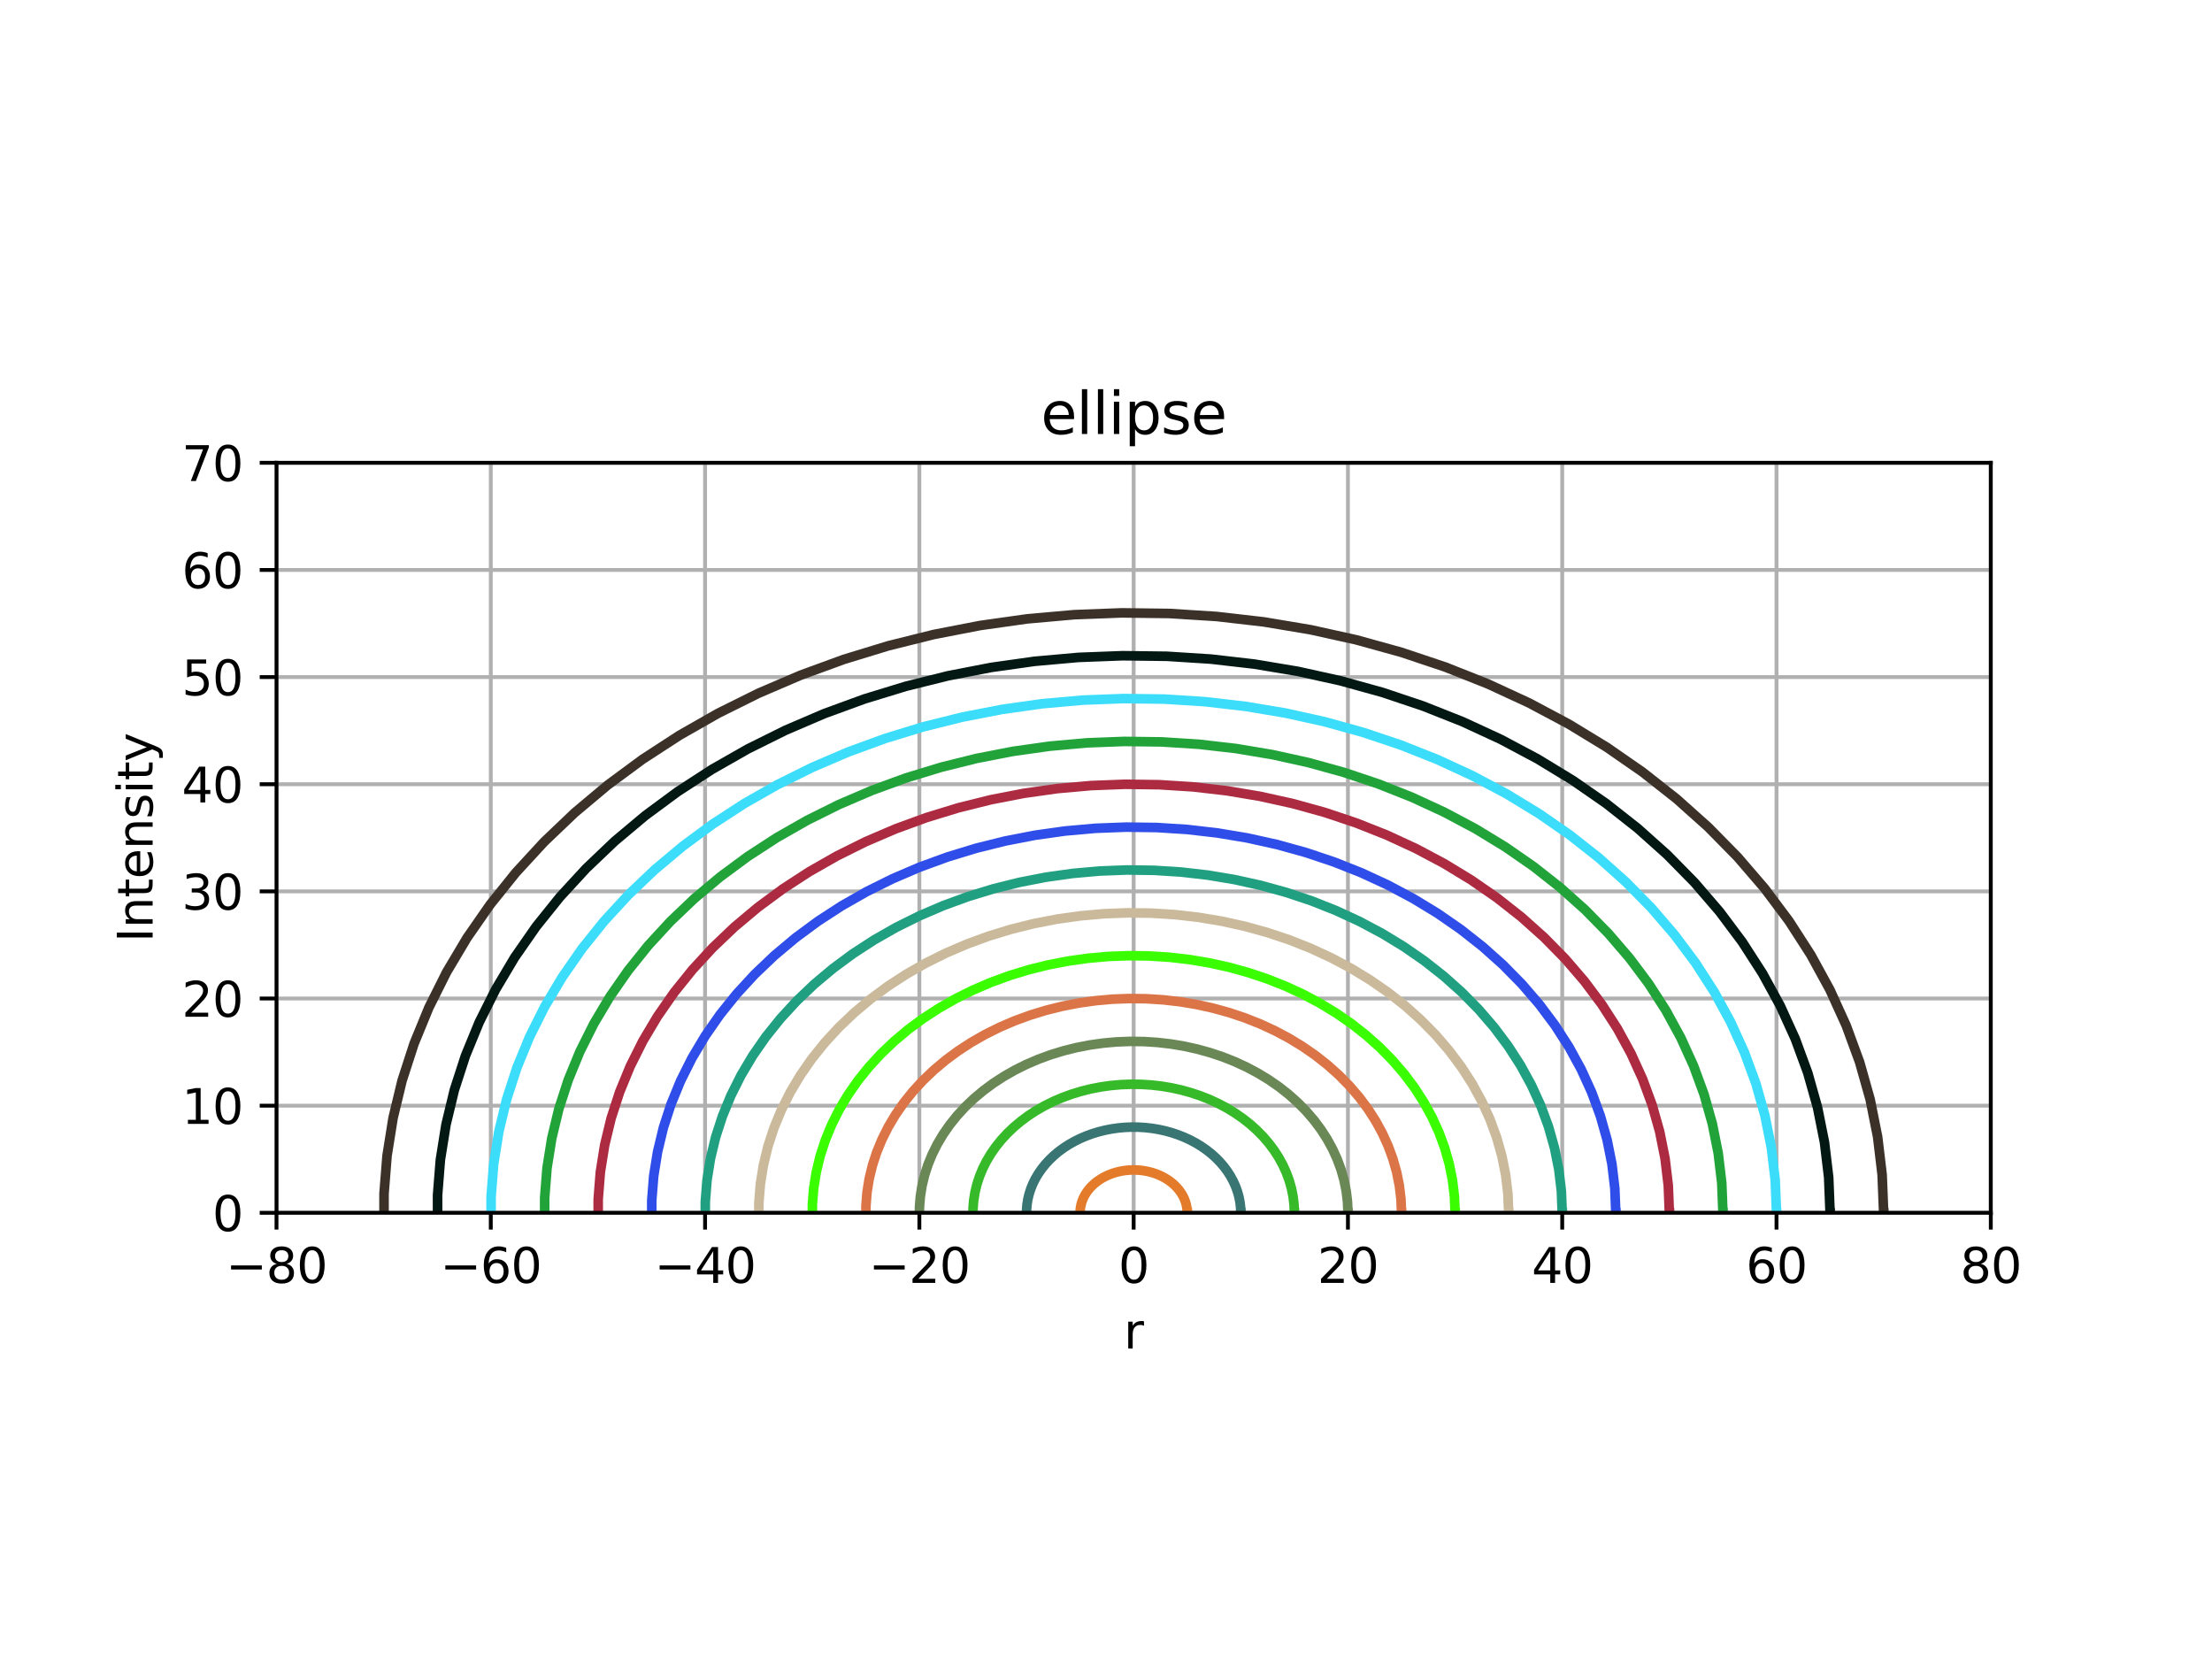 <?xml version="1.0" encoding="utf-8" standalone="no"?>
<!DOCTYPE svg PUBLIC "-//W3C//DTD SVG 1.1//EN"
  "http://www.w3.org/Graphics/SVG/1.1/DTD/svg11.dtd">
<svg xmlns:xlink="http://www.w3.org/1999/xlink" width="460.8pt" height="345.6pt" viewBox="0 0 460.8 345.6" xmlns="http://www.w3.org/2000/svg" version="1.1">
 <defs>
  <style type="text/css">*{stroke-linejoin: round; stroke-linecap: butt}</style>
 </defs>
 <g id="figure_1">
  <g id="patch_1">
   <path d="M 0 345.6 
L 460.8 345.6 
L 460.8 0 
L 0 0 
z
" style="fill: #ffffff"/>
  </g>
  <g id="axes_1">
   <g id="patch_2">
    <path d="M 57.6 252.648 
L 414.72 252.648 
L 414.72 96.408 
L 57.6 96.408 
z
" style="fill: #ffffff"/>
   </g>
   <g id="matplotlib.axis_1">
    <g id="xtick_1">
     <g id="line2d_1">
      <path d="M 57.6 252.648 
L 57.6 96.408 
" clip-path="url(#p9c0bede93d)" style="fill: none; stroke: #b0b0b0; stroke-width: 0.8; stroke-linecap: square"/>
     </g>
     <g id="line2d_2">
      <defs>
       <path id="mfc10189996" d="M 0 0 
L 0 3.5 
" style="stroke: #000000; stroke-width: 0.8"/>
      </defs>
      <g>
       <use xlink:href="#mfc10189996" x="57.6" y="252.648" style="stroke: #000000; stroke-width: 0.8"/>
      </g>
     </g>
     <g id="text_1">
      <!-- −80 -->
      <g transform="translate(47.048 267.246) scale(0.1 -0.1)">
       <defs>
        <path id="DejaVuSans-2212" d="M 678 2272 
L 4684 2272 
L 4684 1741 
L 678 1741 
L 678 2272 
z
" transform="scale(0.016)"/>
        <path id="DejaVuSans-38" d="M 2034 2216 
Q 1584 2216 1326 1975 
Q 1069 1734 1069 1313 
Q 1069 891 1326 650 
Q 1584 409 2034 409 
Q 2484 409 2743 651 
Q 3003 894 3003 1313 
Q 3003 1734 2745 1975 
Q 2488 2216 2034 2216 
z
M 1403 2484 
Q 997 2584 770 2862 
Q 544 3141 544 3541 
Q 544 4100 942 4425 
Q 1341 4750 2034 4750 
Q 2731 4750 3128 4425 
Q 3525 4100 3525 3541 
Q 3525 3141 3298 2862 
Q 3072 2584 2669 2484 
Q 3125 2378 3379 2068 
Q 3634 1759 3634 1313 
Q 3634 634 3220 271 
Q 2806 -91 2034 -91 
Q 1263 -91 848 271 
Q 434 634 434 1313 
Q 434 1759 690 2068 
Q 947 2378 1403 2484 
z
M 1172 3481 
Q 1172 3119 1398 2916 
Q 1625 2713 2034 2713 
Q 2441 2713 2670 2916 
Q 2900 3119 2900 3481 
Q 2900 3844 2670 4047 
Q 2441 4250 2034 4250 
Q 1625 4250 1398 4047 
Q 1172 3844 1172 3481 
z
" transform="scale(0.016)"/>
        <path id="DejaVuSans-30" d="M 2034 4250 
Q 1547 4250 1301 3770 
Q 1056 3291 1056 2328 
Q 1056 1369 1301 889 
Q 1547 409 2034 409 
Q 2525 409 2770 889 
Q 3016 1369 3016 2328 
Q 3016 3291 2770 3770 
Q 2525 4250 2034 4250 
z
M 2034 4750 
Q 2819 4750 3233 4129 
Q 3647 3509 3647 2328 
Q 3647 1150 3233 529 
Q 2819 -91 2034 -91 
Q 1250 -91 836 529 
Q 422 1150 422 2328 
Q 422 3509 836 4129 
Q 1250 4750 2034 4750 
z
" transform="scale(0.016)"/>
       </defs>
       <use xlink:href="#DejaVuSans-2212"/>
       <use xlink:href="#DejaVuSans-38" x="83.789"/>
       <use xlink:href="#DejaVuSans-30" x="147.412"/>
      </g>
     </g>
    </g>
    <g id="xtick_2">
     <g id="line2d_3">
      <path d="M 102.24 252.648 
L 102.24 96.408 
" clip-path="url(#p9c0bede93d)" style="fill: none; stroke: #b0b0b0; stroke-width: 0.8; stroke-linecap: square"/>
     </g>
     <g id="line2d_4">
      <g>
       <use xlink:href="#mfc10189996" x="102.24" y="252.648" style="stroke: #000000; stroke-width: 0.8"/>
      </g>
     </g>
     <g id="text_2">
      <!-- −60 -->
      <g transform="translate(91.688 267.246) scale(0.1 -0.1)">
       <defs>
        <path id="DejaVuSans-36" d="M 2113 2584 
Q 1688 2584 1439 2293 
Q 1191 2003 1191 1497 
Q 1191 994 1439 701 
Q 1688 409 2113 409 
Q 2538 409 2786 701 
Q 3034 994 3034 1497 
Q 3034 2003 2786 2293 
Q 2538 2584 2113 2584 
z
M 3366 4563 
L 3366 3988 
Q 3128 4100 2886 4159 
Q 2644 4219 2406 4219 
Q 1781 4219 1451 3797 
Q 1122 3375 1075 2522 
Q 1259 2794 1537 2939 
Q 1816 3084 2150 3084 
Q 2853 3084 3261 2657 
Q 3669 2231 3669 1497 
Q 3669 778 3244 343 
Q 2819 -91 2113 -91 
Q 1303 -91 875 529 
Q 447 1150 447 2328 
Q 447 3434 972 4092 
Q 1497 4750 2381 4750 
Q 2619 4750 2861 4703 
Q 3103 4656 3366 4563 
z
" transform="scale(0.016)"/>
       </defs>
       <use xlink:href="#DejaVuSans-2212"/>
       <use xlink:href="#DejaVuSans-36" x="83.789"/>
       <use xlink:href="#DejaVuSans-30" x="147.412"/>
      </g>
     </g>
    </g>
    <g id="xtick_3">
     <g id="line2d_5">
      <path d="M 146.88 252.648 
L 146.88 96.408 
" clip-path="url(#p9c0bede93d)" style="fill: none; stroke: #b0b0b0; stroke-width: 0.8; stroke-linecap: square"/>
     </g>
     <g id="line2d_6">
      <g>
       <use xlink:href="#mfc10189996" x="146.88" y="252.648" style="stroke: #000000; stroke-width: 0.8"/>
      </g>
     </g>
     <g id="text_3">
      <!-- −40 -->
      <g transform="translate(136.328 267.246) scale(0.1 -0.1)">
       <defs>
        <path id="DejaVuSans-34" d="M 2419 4116 
L 825 1625 
L 2419 1625 
L 2419 4116 
z
M 2253 4666 
L 3047 4666 
L 3047 1625 
L 3713 1625 
L 3713 1100 
L 3047 1100 
L 3047 0 
L 2419 0 
L 2419 1100 
L 313 1100 
L 313 1709 
L 2253 4666 
z
" transform="scale(0.016)"/>
       </defs>
       <use xlink:href="#DejaVuSans-2212"/>
       <use xlink:href="#DejaVuSans-34" x="83.789"/>
       <use xlink:href="#DejaVuSans-30" x="147.412"/>
      </g>
     </g>
    </g>
    <g id="xtick_4">
     <g id="line2d_7">
      <path d="M 191.52 252.648 
L 191.52 96.408 
" clip-path="url(#p9c0bede93d)" style="fill: none; stroke: #b0b0b0; stroke-width: 0.8; stroke-linecap: square"/>
     </g>
     <g id="line2d_8">
      <g>
       <use xlink:href="#mfc10189996" x="191.52" y="252.648" style="stroke: #000000; stroke-width: 0.8"/>
      </g>
     </g>
     <g id="text_4">
      <!-- −20 -->
      <g transform="translate(180.968 267.246) scale(0.1 -0.1)">
       <defs>
        <path id="DejaVuSans-32" d="M 1228 531 
L 3431 531 
L 3431 0 
L 469 0 
L 469 531 
Q 828 903 1448 1529 
Q 2069 2156 2228 2338 
Q 2531 2678 2651 2914 
Q 2772 3150 2772 3378 
Q 2772 3750 2511 3984 
Q 2250 4219 1831 4219 
Q 1534 4219 1204 4116 
Q 875 4013 500 3803 
L 500 4441 
Q 881 4594 1212 4672 
Q 1544 4750 1819 4750 
Q 2544 4750 2975 4387 
Q 3406 4025 3406 3419 
Q 3406 3131 3298 2873 
Q 3191 2616 2906 2266 
Q 2828 2175 2409 1742 
Q 1991 1309 1228 531 
z
" transform="scale(0.016)"/>
       </defs>
       <use xlink:href="#DejaVuSans-2212"/>
       <use xlink:href="#DejaVuSans-32" x="83.789"/>
       <use xlink:href="#DejaVuSans-30" x="147.412"/>
      </g>
     </g>
    </g>
    <g id="xtick_5">
     <g id="line2d_9">
      <path d="M 236.16 252.648 
L 236.16 96.408 
" clip-path="url(#p9c0bede93d)" style="fill: none; stroke: #b0b0b0; stroke-width: 0.8; stroke-linecap: square"/>
     </g>
     <g id="line2d_10">
      <g>
       <use xlink:href="#mfc10189996" x="236.16" y="252.648" style="stroke: #000000; stroke-width: 0.8"/>
      </g>
     </g>
     <g id="text_5">
      <!-- 0 -->
      <g transform="translate(232.979 267.246) scale(0.1 -0.1)">
       <use xlink:href="#DejaVuSans-30"/>
      </g>
     </g>
    </g>
    <g id="xtick_6">
     <g id="line2d_11">
      <path d="M 280.8 252.648 
L 280.8 96.408 
" clip-path="url(#p9c0bede93d)" style="fill: none; stroke: #b0b0b0; stroke-width: 0.8; stroke-linecap: square"/>
     </g>
     <g id="line2d_12">
      <g>
       <use xlink:href="#mfc10189996" x="280.8" y="252.648" style="stroke: #000000; stroke-width: 0.8"/>
      </g>
     </g>
     <g id="text_6">
      <!-- 20 -->
      <g transform="translate(274.438 267.246) scale(0.1 -0.1)">
       <use xlink:href="#DejaVuSans-32"/>
       <use xlink:href="#DejaVuSans-30" x="63.623"/>
      </g>
     </g>
    </g>
    <g id="xtick_7">
     <g id="line2d_13">
      <path d="M 325.44 252.648 
L 325.44 96.408 
" clip-path="url(#p9c0bede93d)" style="fill: none; stroke: #b0b0b0; stroke-width: 0.8; stroke-linecap: square"/>
     </g>
     <g id="line2d_14">
      <g>
       <use xlink:href="#mfc10189996" x="325.44" y="252.648" style="stroke: #000000; stroke-width: 0.8"/>
      </g>
     </g>
     <g id="text_7">
      <!-- 40 -->
      <g transform="translate(319.077 267.246) scale(0.1 -0.1)">
       <use xlink:href="#DejaVuSans-34"/>
       <use xlink:href="#DejaVuSans-30" x="63.623"/>
      </g>
     </g>
    </g>
    <g id="xtick_8">
     <g id="line2d_15">
      <path d="M 370.08 252.648 
L 370.08 96.408 
" clip-path="url(#p9c0bede93d)" style="fill: none; stroke: #b0b0b0; stroke-width: 0.8; stroke-linecap: square"/>
     </g>
     <g id="line2d_16">
      <g>
       <use xlink:href="#mfc10189996" x="370.08" y="252.648" style="stroke: #000000; stroke-width: 0.8"/>
      </g>
     </g>
     <g id="text_8">
      <!-- 60 -->
      <g transform="translate(363.717 267.246) scale(0.1 -0.1)">
       <use xlink:href="#DejaVuSans-36"/>
       <use xlink:href="#DejaVuSans-30" x="63.623"/>
      </g>
     </g>
    </g>
    <g id="xtick_9">
     <g id="line2d_17">
      <path d="M 414.72 252.648 
L 414.72 96.408 
" clip-path="url(#p9c0bede93d)" style="fill: none; stroke: #b0b0b0; stroke-width: 0.8; stroke-linecap: square"/>
     </g>
     <g id="line2d_18">
      <g>
       <use xlink:href="#mfc10189996" x="414.72" y="252.648" style="stroke: #000000; stroke-width: 0.8"/>
      </g>
     </g>
     <g id="text_9">
      <!-- 80 -->
      <g transform="translate(408.358 267.246) scale(0.1 -0.1)">
       <use xlink:href="#DejaVuSans-38"/>
       <use xlink:href="#DejaVuSans-30" x="63.623"/>
      </g>
     </g>
    </g>
    <g id="text_10">
     <!-- r -->
     <g transform="translate(234.105 280.925) scale(0.1 -0.1)">
      <defs>
       <path id="DejaVuSans-72" d="M 2631 2963 
Q 2534 3019 2420 3045 
Q 2306 3072 2169 3072 
Q 1681 3072 1420 2755 
Q 1159 2438 1159 1844 
L 1159 0 
L 581 0 
L 581 3500 
L 1159 3500 
L 1159 2956 
Q 1341 3275 1631 3429 
Q 1922 3584 2338 3584 
Q 2397 3584 2469 3576 
Q 2541 3569 2628 3553 
L 2631 2963 
z
" transform="scale(0.016)"/>
      </defs>
      <use xlink:href="#DejaVuSans-72"/>
     </g>
    </g>
   </g>
   <g id="matplotlib.axis_2">
    <g id="ytick_1">
     <g id="line2d_19">
      <path d="M 57.6 252.648 
L 414.72 252.648 
" clip-path="url(#p9c0bede93d)" style="fill: none; stroke: #b0b0b0; stroke-width: 0.8; stroke-linecap: square"/>
     </g>
     <g id="line2d_20">
      <defs>
       <path id="mdbda238a0e" d="M 0 0 
L -3.5 0 
" style="stroke: #000000; stroke-width: 0.8"/>
      </defs>
      <g>
       <use xlink:href="#mdbda238a0e" x="57.6" y="252.648" style="stroke: #000000; stroke-width: 0.8"/>
      </g>
     </g>
     <g id="text_11">
      <!-- 0 -->
      <g transform="translate(44.237 256.447) scale(0.1 -0.1)">
       <use xlink:href="#DejaVuSans-30"/>
      </g>
     </g>
    </g>
    <g id="ytick_2">
     <g id="line2d_21">
      <path d="M 57.6 230.328 
L 414.72 230.328 
" clip-path="url(#p9c0bede93d)" style="fill: none; stroke: #b0b0b0; stroke-width: 0.8; stroke-linecap: square"/>
     </g>
     <g id="line2d_22">
      <g>
       <use xlink:href="#mdbda238a0e" x="57.6" y="230.328" style="stroke: #000000; stroke-width: 0.8"/>
      </g>
     </g>
     <g id="text_12">
      <!-- 10 -->
      <g transform="translate(37.875 234.127) scale(0.1 -0.1)">
       <defs>
        <path id="DejaVuSans-31" d="M 794 531 
L 1825 531 
L 1825 4091 
L 703 3866 
L 703 4441 
L 1819 4666 
L 2450 4666 
L 2450 531 
L 3481 531 
L 3481 0 
L 794 0 
L 794 531 
z
" transform="scale(0.016)"/>
       </defs>
       <use xlink:href="#DejaVuSans-31"/>
       <use xlink:href="#DejaVuSans-30" x="63.623"/>
      </g>
     </g>
    </g>
    <g id="ytick_3">
     <g id="line2d_23">
      <path d="M 57.6 208.008 
L 414.72 208.008 
" clip-path="url(#p9c0bede93d)" style="fill: none; stroke: #b0b0b0; stroke-width: 0.8; stroke-linecap: square"/>
     </g>
     <g id="line2d_24">
      <g>
       <use xlink:href="#mdbda238a0e" x="57.6" y="208.008" style="stroke: #000000; stroke-width: 0.8"/>
      </g>
     </g>
     <g id="text_13">
      <!-- 20 -->
      <g transform="translate(37.875 211.807) scale(0.1 -0.1)">
       <use xlink:href="#DejaVuSans-32"/>
       <use xlink:href="#DejaVuSans-30" x="63.623"/>
      </g>
     </g>
    </g>
    <g id="ytick_4">
     <g id="line2d_25">
      <path d="M 57.6 185.688 
L 414.72 185.688 
" clip-path="url(#p9c0bede93d)" style="fill: none; stroke: #b0b0b0; stroke-width: 0.8; stroke-linecap: square"/>
     </g>
     <g id="line2d_26">
      <g>
       <use xlink:href="#mdbda238a0e" x="57.6" y="185.688" style="stroke: #000000; stroke-width: 0.8"/>
      </g>
     </g>
     <g id="text_14">
      <!-- 30 -->
      <g transform="translate(37.875 189.487) scale(0.1 -0.1)">
       <defs>
        <path id="DejaVuSans-33" d="M 2597 2516 
Q 3050 2419 3304 2112 
Q 3559 1806 3559 1356 
Q 3559 666 3084 287 
Q 2609 -91 1734 -91 
Q 1441 -91 1130 -33 
Q 819 25 488 141 
L 488 750 
Q 750 597 1062 519 
Q 1375 441 1716 441 
Q 2309 441 2620 675 
Q 2931 909 2931 1356 
Q 2931 1769 2642 2001 
Q 2353 2234 1838 2234 
L 1294 2234 
L 1294 2753 
L 1863 2753 
Q 2328 2753 2575 2939 
Q 2822 3125 2822 3475 
Q 2822 3834 2567 4026 
Q 2313 4219 1838 4219 
Q 1578 4219 1281 4162 
Q 984 4106 628 3988 
L 628 4550 
Q 988 4650 1302 4700 
Q 1616 4750 1894 4750 
Q 2613 4750 3031 4423 
Q 3450 4097 3450 3541 
Q 3450 3153 3228 2886 
Q 3006 2619 2597 2516 
z
" transform="scale(0.016)"/>
       </defs>
       <use xlink:href="#DejaVuSans-33"/>
       <use xlink:href="#DejaVuSans-30" x="63.623"/>
      </g>
     </g>
    </g>
    <g id="ytick_5">
     <g id="line2d_27">
      <path d="M 57.6 163.368 
L 414.72 163.368 
" clip-path="url(#p9c0bede93d)" style="fill: none; stroke: #b0b0b0; stroke-width: 0.8; stroke-linecap: square"/>
     </g>
     <g id="line2d_28">
      <g>
       <use xlink:href="#mdbda238a0e" x="57.6" y="163.368" style="stroke: #000000; stroke-width: 0.8"/>
      </g>
     </g>
     <g id="text_15">
      <!-- 40 -->
      <g transform="translate(37.875 167.167) scale(0.1 -0.1)">
       <use xlink:href="#DejaVuSans-34"/>
       <use xlink:href="#DejaVuSans-30" x="63.623"/>
      </g>
     </g>
    </g>
    <g id="ytick_6">
     <g id="line2d_29">
      <path d="M 57.6 141.048 
L 414.72 141.048 
" clip-path="url(#p9c0bede93d)" style="fill: none; stroke: #b0b0b0; stroke-width: 0.8; stroke-linecap: square"/>
     </g>
     <g id="line2d_30">
      <g>
       <use xlink:href="#mdbda238a0e" x="57.6" y="141.048" style="stroke: #000000; stroke-width: 0.8"/>
      </g>
     </g>
     <g id="text_16">
      <!-- 50 -->
      <g transform="translate(37.875 144.847) scale(0.1 -0.1)">
       <defs>
        <path id="DejaVuSans-35" d="M 691 4666 
L 3169 4666 
L 3169 4134 
L 1269 4134 
L 1269 2991 
Q 1406 3038 1543 3061 
Q 1681 3084 1819 3084 
Q 2600 3084 3056 2656 
Q 3513 2228 3513 1497 
Q 3513 744 3044 326 
Q 2575 -91 1722 -91 
Q 1428 -91 1123 -41 
Q 819 9 494 109 
L 494 744 
Q 775 591 1075 516 
Q 1375 441 1709 441 
Q 2250 441 2565 725 
Q 2881 1009 2881 1497 
Q 2881 1984 2565 2268 
Q 2250 2553 1709 2553 
Q 1456 2553 1204 2497 
Q 953 2441 691 2322 
L 691 4666 
z
" transform="scale(0.016)"/>
       </defs>
       <use xlink:href="#DejaVuSans-35"/>
       <use xlink:href="#DejaVuSans-30" x="63.623"/>
      </g>
     </g>
    </g>
    <g id="ytick_7">
     <g id="line2d_31">
      <path d="M 57.6 118.728 
L 414.72 118.728 
" clip-path="url(#p9c0bede93d)" style="fill: none; stroke: #b0b0b0; stroke-width: 0.8; stroke-linecap: square"/>
     </g>
     <g id="line2d_32">
      <g>
       <use xlink:href="#mdbda238a0e" x="57.6" y="118.728" style="stroke: #000000; stroke-width: 0.8"/>
      </g>
     </g>
     <g id="text_17">
      <!-- 60 -->
      <g transform="translate(37.875 122.527) scale(0.1 -0.1)">
       <use xlink:href="#DejaVuSans-36"/>
       <use xlink:href="#DejaVuSans-30" x="63.623"/>
      </g>
     </g>
    </g>
    <g id="ytick_8">
     <g id="line2d_33">
      <path d="M 57.6 96.408 
L 414.72 96.408 
" clip-path="url(#p9c0bede93d)" style="fill: none; stroke: #b0b0b0; stroke-width: 0.8; stroke-linecap: square"/>
     </g>
     <g id="line2d_34">
      <g>
       <use xlink:href="#mdbda238a0e" x="57.6" y="96.408" style="stroke: #000000; stroke-width: 0.8"/>
      </g>
     </g>
     <g id="text_18">
      <!-- 70 -->
      <g transform="translate(37.875 100.207) scale(0.1 -0.1)">
       <defs>
        <path id="DejaVuSans-37" d="M 525 4666 
L 3525 4666 
L 3525 4397 
L 1831 0 
L 1172 0 
L 2766 4134 
L 525 4134 
L 525 4666 
z
" transform="scale(0.016)"/>
       </defs>
       <use xlink:href="#DejaVuSans-37"/>
       <use xlink:href="#DejaVuSans-30" x="63.623"/>
      </g>
     </g>
    </g>
    <g id="text_19">
     <!-- Intensity -->
     <g transform="translate(31.795 196.291) rotate(-90) scale(0.1 -0.1)">
      <defs>
       <path id="DejaVuSans-49" d="M 628 4666 
L 1259 4666 
L 1259 0 
L 628 0 
L 628 4666 
z
" transform="scale(0.016)"/>
       <path id="DejaVuSans-6e" d="M 3513 2113 
L 3513 0 
L 2938 0 
L 2938 2094 
Q 2938 2591 2744 2837 
Q 2550 3084 2163 3084 
Q 1697 3084 1428 2787 
Q 1159 2491 1159 1978 
L 1159 0 
L 581 0 
L 581 3500 
L 1159 3500 
L 1159 2956 
Q 1366 3272 1645 3428 
Q 1925 3584 2291 3584 
Q 2894 3584 3203 3211 
Q 3513 2838 3513 2113 
z
" transform="scale(0.016)"/>
       <path id="DejaVuSans-74" d="M 1172 4494 
L 1172 3500 
L 2356 3500 
L 2356 3053 
L 1172 3053 
L 1172 1153 
Q 1172 725 1289 603 
Q 1406 481 1766 481 
L 2356 481 
L 2356 0 
L 1766 0 
Q 1100 0 847 248 
Q 594 497 594 1153 
L 594 3053 
L 172 3053 
L 172 3500 
L 594 3500 
L 594 4494 
L 1172 4494 
z
" transform="scale(0.016)"/>
       <path id="DejaVuSans-65" d="M 3597 1894 
L 3597 1613 
L 953 1613 
Q 991 1019 1311 708 
Q 1631 397 2203 397 
Q 2534 397 2845 478 
Q 3156 559 3463 722 
L 3463 178 
Q 3153 47 2828 -22 
Q 2503 -91 2169 -91 
Q 1331 -91 842 396 
Q 353 884 353 1716 
Q 353 2575 817 3079 
Q 1281 3584 2069 3584 
Q 2775 3584 3186 3129 
Q 3597 2675 3597 1894 
z
M 3022 2063 
Q 3016 2534 2758 2815 
Q 2500 3097 2075 3097 
Q 1594 3097 1305 2825 
Q 1016 2553 972 2059 
L 3022 2063 
z
" transform="scale(0.016)"/>
       <path id="DejaVuSans-73" d="M 2834 3397 
L 2834 2853 
Q 2591 2978 2328 3040 
Q 2066 3103 1784 3103 
Q 1356 3103 1142 2972 
Q 928 2841 928 2578 
Q 928 2378 1081 2264 
Q 1234 2150 1697 2047 
L 1894 2003 
Q 2506 1872 2764 1633 
Q 3022 1394 3022 966 
Q 3022 478 2636 193 
Q 2250 -91 1575 -91 
Q 1294 -91 989 -36 
Q 684 19 347 128 
L 347 722 
Q 666 556 975 473 
Q 1284 391 1588 391 
Q 1994 391 2212 530 
Q 2431 669 2431 922 
Q 2431 1156 2273 1281 
Q 2116 1406 1581 1522 
L 1381 1569 
Q 847 1681 609 1914 
Q 372 2147 372 2553 
Q 372 3047 722 3315 
Q 1072 3584 1716 3584 
Q 2034 3584 2315 3537 
Q 2597 3491 2834 3397 
z
" transform="scale(0.016)"/>
       <path id="DejaVuSans-69" d="M 603 3500 
L 1178 3500 
L 1178 0 
L 603 0 
L 603 3500 
z
M 603 4863 
L 1178 4863 
L 1178 4134 
L 603 4134 
L 603 4863 
z
" transform="scale(0.016)"/>
       <path id="DejaVuSans-79" d="M 2059 -325 
Q 1816 -950 1584 -1140 
Q 1353 -1331 966 -1331 
L 506 -1331 
L 506 -850 
L 844 -850 
Q 1081 -850 1212 -737 
Q 1344 -625 1503 -206 
L 1606 56 
L 191 3500 
L 800 3500 
L 1894 763 
L 2988 3500 
L 3597 3500 
L 2059 -325 
z
" transform="scale(0.016)"/>
      </defs>
      <use xlink:href="#DejaVuSans-49"/>
      <use xlink:href="#DejaVuSans-6e" x="29.492"/>
      <use xlink:href="#DejaVuSans-74" x="92.871"/>
      <use xlink:href="#DejaVuSans-65" x="132.08"/>
      <use xlink:href="#DejaVuSans-6e" x="193.604"/>
      <use xlink:href="#DejaVuSans-73" x="256.982"/>
      <use xlink:href="#DejaVuSans-69" x="309.082"/>
      <use xlink:href="#DejaVuSans-74" x="336.865"/>
      <use xlink:href="#DejaVuSans-79" x="376.074"/>
     </g>
    </g>
   </g>
   <g id="line2d_35">
    <path d="M 236.16 252.648 
L 236.16 252.648 
L 236.16 252.648 
L 236.16 252.648 
L 236.16 252.648 
L 236.16 252.648 
L 236.16 252.648 
L 236.16 252.648 
L 236.16 252.648 
L 236.16 252.648 
L 236.16 252.648 
L 236.16 252.648 
L 236.16 252.648 
L 236.16 252.648 
L 236.16 252.648 
L 236.16 252.648 
L 236.16 252.648 
L 236.16 252.648 
L 236.16 252.648 
L 236.16 252.648 
L 236.16 252.648 
L 236.16 252.648 
L 236.16 252.648 
L 236.16 252.648 
L 236.16 252.648 
L 236.16 252.648 
L 236.16 252.648 
L 236.16 252.648 
L 236.16 252.648 
L 236.16 252.648 
L 236.16 252.648 
L 236.16 252.648 
L 236.16 252.648 
L 236.16 252.648 
L 236.16 252.648 
L 236.16 252.648 
L 236.16 252.648 
L 236.16 252.648 
L 236.16 252.648 
L 236.16 252.648 
L 236.16 252.648 
L 236.16 252.648 
L 236.16 252.648 
L 236.16 252.648 
L 236.16 252.648 
L 236.16 252.648 
L 236.16 252.648 
L 236.16 252.648 
L 236.16 252.648 
L 236.16 252.648 
L 236.16 252.648 
L 236.16 252.648 
L 236.16 252.648 
L 236.16 252.648 
L 236.16 252.648 
L 236.16 252.648 
L 236.16 252.648 
L 236.16 252.648 
L 236.16 252.648 
L 236.16 252.648 
L 236.16 252.648 
L 236.16 252.648 
L 236.16 252.648 
L 236.16 252.648 
L 236.16 252.648 
L 236.16 252.648 
L 236.16 252.648 
L 236.16 252.648 
L 236.16 252.648 
L 236.16 252.648 
L 236.16 252.648 
L 236.16 252.648 
L 236.16 252.648 
L 236.16 252.648 
L 236.16 252.648 
L 236.16 252.648 
L 236.16 252.648 
L 236.16 252.648 
L 236.16 252.648 
L 236.16 252.648 
L 236.16 252.648 
L 236.16 252.648 
L 236.16 252.648 
L 236.16 252.648 
L 236.16 252.648 
L 236.16 252.648 
L 236.16 252.648 
L 236.16 252.648 
L 236.16 252.648 
L 236.16 252.648 
L 236.16 252.648 
L 236.16 252.648 
L 236.16 252.648 
L 236.16 252.648 
L 236.16 252.648 
L 236.16 252.648 
L 236.16 252.648 
L 236.16 252.648 
L 236.16 252.648 
L 236.16 252.648 
" clip-path="url(#p9c0bede93d)" style="fill: none; stroke: #c4323e; stroke-width: 2; stroke-linecap: square"/>
   </g>
   <g id="line2d_36">
    <path d="M 247.32 252.648 
L 247.298 252.082 
L 247.23 251.518 
L 247.118 250.958 
L 246.962 250.406 
L 246.763 249.862 
L 246.521 249.33 
L 246.237 248.811 
L 245.912 248.307 
L 245.548 247.821 
L 245.147 247.355 
L 244.709 246.909 
L 244.237 246.487 
L 243.732 246.09 
L 243.197 245.719 
L 242.633 245.375 
L 242.044 245.062 
L 241.431 244.778 
L 240.796 244.527 
L 240.143 244.308 
L 239.474 244.123 
L 238.791 243.972 
L 238.098 243.856 
L 237.397 243.775 
L 236.691 243.73 
L 235.983 243.721 
L 235.276 243.748 
L 234.572 243.811 
L 233.874 243.909 
L 233.186 244.043 
L 232.51 244.211 
L 231.848 244.413 
L 231.204 244.649 
L 230.58 244.916 
L 229.978 245.215 
L 229.401 245.543 
L 228.852 245.901 
L 228.332 246.285 
L 227.843 246.695 
L 227.388 247.129 
L 226.968 247.585 
L 226.585 248.062 
L 226.241 248.557 
L 225.936 249.068 
L 225.673 249.594 
L 225.452 250.133 
L 225.274 250.681 
L 225.14 251.237 
L 225.051 251.799 
L 225.006 252.365 
L 225.006 252.931 
L 225.051 253.497 
L 225.14 254.059 
L 225.274 254.615 
L 225.452 255.163 
L 225.673 255.702 
L 225.936 256.228 
L 226.241 256.739 
L 226.585 257.234 
L 226.968 257.711 
L 227.388 258.167 
L 227.843 258.601 
L 228.332 259.011 
L 228.852 259.395 
L 229.401 259.753 
L 229.978 260.081 
L 230.58 260.38 
L 231.204 260.647 
L 231.848 260.883 
L 232.51 261.085 
L 233.186 261.253 
L 233.874 261.387 
L 234.572 261.485 
L 235.276 261.548 
L 235.983 261.575 
L 236.691 261.566 
L 237.397 261.521 
L 238.098 261.44 
L 238.791 261.324 
L 239.474 261.173 
L 240.143 260.988 
L 240.796 260.769 
L 241.431 260.518 
L 242.044 260.234 
L 242.633 259.921 
L 243.197 259.577 
L 243.732 259.206 
L 244.237 258.809 
L 244.709 258.387 
L 245.147 257.941 
L 245.548 257.475 
L 245.912 256.989 
L 246.237 256.485 
L 246.521 255.966 
L 246.763 255.434 
L 246.962 254.89 
L 247.118 254.338 
L 247.23 253.778 
L 247.298 253.214 
L 247.32 252.648 
" clip-path="url(#p9c0bede93d)" style="fill: none; stroke: #e47b2b; stroke-width: 2; stroke-linecap: square"/>
   </g>
   <g id="line2d_37">
    <path d="M 258.48 252.648 
L 258.435 251.516 
L 258.3 250.388 
L 258.077 249.269 
L 257.765 248.164 
L 257.366 247.076 
L 256.881 246.012 
L 256.313 244.974 
L 255.664 243.966 
L 254.937 242.994 
L 254.134 242.061 
L 253.258 241.17 
L 252.314 240.326 
L 251.304 239.531 
L 250.234 238.789 
L 249.107 238.103 
L 247.928 237.475 
L 246.701 236.909 
L 245.432 236.406 
L 244.126 235.968 
L 242.787 235.597 
L 241.422 235.295 
L 240.036 235.063 
L 238.634 234.902 
L 237.222 234.812 
L 235.806 234.794 
L 234.391 234.848 
L 232.984 234.974 
L 231.589 235.171 
L 230.212 235.438 
L 228.86 235.774 
L 227.537 236.178 
L 226.248 236.649 
L 225 237.184 
L 223.797 237.782 
L 222.643 238.439 
L 221.544 239.153 
L 220.503 239.922 
L 219.526 240.742 
L 218.615 241.61 
L 217.776 242.523 
L 217.01 243.476 
L 216.321 244.466 
L 215.712 245.489 
L 215.186 246.541 
L 214.744 247.617 
L 214.388 248.714 
L 214.12 249.827 
L 213.941 250.951 
L 213.851 252.081 
L 213.851 253.215 
L 213.941 254.345 
L 214.12 255.469 
L 214.388 256.582 
L 214.744 257.679 
L 215.186 258.755 
L 215.712 259.807 
L 216.321 260.83 
L 217.01 261.82 
L 217.776 262.773 
L 218.615 263.686 
L 219.526 264.554 
L 220.503 265.374 
L 221.544 266.143 
L 222.643 266.857 
L 223.797 267.514 
L 225 268.112 
L 226.248 268.647 
L 227.537 269.118 
L 228.86 269.522 
L 230.212 269.858 
L 231.589 270.125 
L 232.984 270.322 
L 234.391 270.448 
L 235.806 270.502 
L 237.222 270.484 
L 238.634 270.394 
L 240.036 270.233 
L 241.422 270.001 
L 242.787 269.699 
L 244.126 269.328 
L 245.432 268.89 
L 246.701 268.387 
L 247.928 267.821 
L 249.107 267.193 
L 250.234 266.507 
L 251.304 265.765 
L 252.314 264.97 
L 253.258 264.126 
L 254.134 263.235 
L 254.937 262.302 
L 255.664 261.33 
L 256.313 260.322 
L 256.881 259.284 
L 257.366 258.22 
L 257.765 257.132 
L 258.077 256.027 
L 258.3 254.908 
L 258.435 253.78 
L 258.48 252.648 
" clip-path="url(#p9c0bede93d)" style="fill: none; stroke: #387573; stroke-width: 2; stroke-linecap: square"/>
   </g>
   <g id="line2d_38">
    <path d="M 269.64 252.648 
L 269.573 250.949 
L 269.371 249.257 
L 269.035 247.579 
L 268.567 245.921 
L 267.968 244.29 
L 267.242 242.693 
L 266.39 241.136 
L 265.416 239.626 
L 264.325 238.167 
L 263.12 236.768 
L 261.807 235.432 
L 260.391 234.165 
L 258.876 232.973 
L 257.271 231.86 
L 255.58 230.83 
L 253.812 229.889 
L 251.972 229.039 
L 250.068 228.284 
L 248.109 227.628 
L 246.101 227.072 
L 244.053 226.619 
L 241.974 226.271 
L 239.871 226.029 
L 237.753 225.894 
L 235.629 225.867 
L 233.507 225.948 
L 231.395 226.137 
L 229.303 226.432 
L 227.238 226.832 
L 225.21 227.337 
L 223.225 227.944 
L 221.293 228.65 
L 219.42 229.452 
L 217.615 230.348 
L 215.884 231.334 
L 214.235 232.406 
L 212.675 233.559 
L 211.209 234.789 
L 209.843 236.091 
L 208.583 237.46 
L 207.435 238.89 
L 206.402 240.375 
L 205.489 241.909 
L 204.699 243.487 
L 204.036 245.102 
L 203.503 246.747 
L 203.101 248.416 
L 202.832 250.102 
L 202.697 251.798 
L 202.697 253.498 
L 202.832 255.194 
L 203.101 256.88 
L 203.503 258.549 
L 204.036 260.194 
L 204.699 261.809 
L 205.489 263.387 
L 206.402 264.921 
L 207.435 266.406 
L 208.583 267.836 
L 209.843 269.205 
L 211.209 270.507 
L 212.675 271.737 
L 214.235 272.89 
L 215.884 273.962 
L 217.615 274.948 
L 219.42 275.844 
L 221.293 276.646 
L 223.225 277.352 
L 225.21 277.959 
L 227.238 278.464 
L 229.303 278.864 
L 231.395 279.159 
L 233.507 279.348 
L 235.629 279.429 
L 237.753 279.402 
L 239.871 279.267 
L 241.974 279.025 
L 244.053 278.677 
L 246.101 278.224 
L 248.109 277.668 
L 250.068 277.012 
L 251.972 276.257 
L 253.812 275.407 
L 255.58 274.466 
L 257.271 273.436 
L 258.876 272.323 
L 260.391 271.131 
L 261.807 269.864 
L 263.12 268.528 
L 264.325 267.129 
L 265.416 265.67 
L 266.39 264.16 
L 267.242 262.603 
L 267.968 261.006 
L 268.567 259.375 
L 269.035 257.717 
L 269.371 256.039 
L 269.573 254.347 
L 269.64 252.648 
" clip-path="url(#p9c0bede93d)" style="fill: none; stroke: #37ba2a; stroke-width: 2; stroke-linecap: square"/>
   </g>
   <g id="line2d_39">
    <path d="M 280.8 252.648 
L 280.71 250.383 
L 280.441 248.127 
L 279.993 245.889 
L 279.369 243.679 
L 278.571 241.505 
L 277.602 239.375 
L 276.467 237.299 
L 275.169 235.285 
L 273.714 233.341 
L 272.107 231.474 
L 270.356 229.693 
L 268.467 228.004 
L 266.449 226.414 
L 264.308 224.93 
L 262.054 223.558 
L 259.695 222.303 
L 257.242 221.17 
L 254.704 220.163 
L 252.091 219.288 
L 249.415 218.547 
L 246.684 217.943 
L 243.912 217.479 
L 241.108 217.156 
L 238.284 216.976 
L 235.452 216.94 
L 232.622 217.048 
L 229.807 217.299 
L 227.017 217.693 
L 224.265 218.227 
L 221.56 218.9 
L 218.914 219.709 
L 216.337 220.65 
L 213.84 221.721 
L 211.433 222.915 
L 209.126 224.23 
L 206.927 225.659 
L 204.846 227.196 
L 202.891 228.836 
L 201.071 230.572 
L 199.391 232.397 
L 197.86 234.304 
L 196.482 236.284 
L 195.265 238.33 
L 194.212 240.434 
L 193.328 242.587 
L 192.617 244.78 
L 192.081 247.005 
L 191.722 249.253 
L 191.542 251.515 
L 191.542 253.781 
L 191.722 256.043 
L 192.081 258.291 
L 192.617 260.516 
L 193.328 262.709 
L 194.212 264.862 
L 195.265 266.966 
L 196.482 269.012 
L 197.86 270.992 
L 199.391 272.899 
L 201.071 274.724 
L 202.891 276.46 
L 204.846 278.1 
L 206.927 279.637 
L 209.126 281.066 
L 211.433 282.381 
L 213.84 283.575 
L 216.337 284.646 
L 218.914 285.587 
L 221.56 286.396 
L 224.265 287.069 
L 227.017 287.603 
L 229.807 287.997 
L 232.622 288.248 
L 235.452 288.356 
L 238.284 288.32 
L 241.108 288.14 
L 243.912 287.817 
L 246.684 287.353 
L 249.415 286.749 
L 252.091 286.008 
L 254.704 285.133 
L 257.242 284.126 
L 259.695 282.993 
L 262.054 281.738 
L 264.308 280.366 
L 266.449 278.882 
L 268.467 277.292 
L 270.356 275.603 
L 272.107 273.822 
L 273.714 271.955 
L 275.169 270.011 
L 276.467 267.997 
L 277.602 265.921 
L 278.571 263.791 
L 279.369 261.617 
L 279.993 259.407 
L 280.441 257.169 
L 280.71 254.913 
L 280.8 252.648 
" clip-path="url(#p9c0bede93d)" style="fill: none; stroke: #6a8756; stroke-width: 2; stroke-linecap: square"/>
   </g>
   <g id="line2d_40">
    <path d="M 291.96 252.648 
L 291.848 249.817 
L 291.511 246.997 
L 290.952 244.2 
L 290.172 241.437 
L 289.174 238.719 
L 287.963 236.057 
L 286.543 233.462 
L 284.921 230.944 
L 283.102 228.514 
L 281.094 226.181 
L 278.905 223.954 
L 276.544 221.843 
L 274.021 219.856 
L 271.345 218.001 
L 268.527 216.285 
L 265.579 214.716 
L 262.513 213.3 
L 259.34 212.042 
L 256.074 210.948 
L 252.728 210.021 
L 249.315 209.266 
L 245.85 208.686 
L 242.345 208.283 
L 238.815 208.059 
L 235.275 208.014 
L 231.738 208.148 
L 228.219 208.462 
L 224.732 208.954 
L 221.291 209.622 
L 217.91 210.463 
L 214.602 211.474 
L 211.381 212.651 
L 208.26 213.989 
L 205.251 215.482 
L 202.367 217.125 
L 199.619 218.911 
L 197.018 220.833 
L 194.574 222.883 
L 192.298 225.053 
L 190.199 227.334 
L 188.285 229.717 
L 186.563 232.193 
L 185.041 234.75 
L 183.725 237.38 
L 182.62 240.071 
L 181.731 242.813 
L 181.061 245.595 
L 180.613 248.405 
L 180.388 251.232 
L 180.388 254.064 
L 180.613 256.891 
L 181.061 259.701 
L 181.731 262.483 
L 182.62 265.225 
L 183.725 267.916 
L 185.041 270.546 
L 186.563 273.103 
L 188.285 275.579 
L 190.199 277.962 
L 192.298 280.243 
L 194.574 282.413 
L 197.018 284.463 
L 199.619 286.385 
L 202.367 288.171 
L 205.251 289.814 
L 208.26 291.307 
L 211.381 292.645 
L 214.602 293.822 
L 217.91 294.833 
L 221.291 295.674 
L 224.732 296.342 
L 228.219 296.834 
L 231.738 297.148 
L 235.275 297.282 
L 238.815 297.237 
L 242.345 297.013 
L 245.85 296.61 
L 249.315 296.03 
L 252.728 295.275 
L 256.074 294.348 
L 259.34 293.254 
L 262.513 291.996 
L 265.579 290.58 
L 268.527 289.011 
L 271.345 287.295 
L 274.021 285.44 
L 276.544 283.453 
L 278.905 281.342 
L 281.094 279.115 
L 283.102 276.782 
L 284.921 274.352 
L 286.543 271.834 
L 287.963 269.239 
L 289.174 266.577 
L 290.172 263.859 
L 290.952 261.096 
L 291.511 258.299 
L 291.848 255.479 
L 291.96 252.648 
" clip-path="url(#p9c0bede93d)" style="fill: none; stroke: #db7548; stroke-width: 2; stroke-linecap: square"/>
   </g>
   <g id="line2d_41">
    <path d="M 303.12 252.648 
L 302.985 249.251 
L 302.581 245.867 
L 301.91 242.51 
L 300.974 239.195 
L 299.777 235.933 
L 298.324 232.739 
L 296.62 229.625 
L 294.673 226.603 
L 292.49 223.687 
L 290.081 220.887 
L 287.454 218.215 
L 284.621 215.682 
L 281.593 213.297 
L 278.382 211.071 
L 275.001 209.013 
L 271.463 207.13 
L 267.783 205.43 
L 263.976 203.921 
L 260.057 202.608 
L 256.042 201.496 
L 251.946 200.59 
L 247.787 199.894 
L 243.582 199.41 
L 239.346 199.141 
L 235.098 199.087 
L 230.853 199.248 
L 226.631 199.625 
L 222.446 200.216 
L 218.317 201.017 
L 214.26 202.026 
L 210.29 203.239 
L 206.425 204.651 
L 202.68 206.257 
L 199.07 208.049 
L 195.608 210.021 
L 192.311 212.164 
L 189.189 214.47 
L 186.257 216.931 
L 183.526 219.534 
L 181.007 222.272 
L 178.709 225.131 
L 176.644 228.102 
L 174.817 231.171 
L 173.238 234.327 
L 171.912 237.556 
L 170.845 240.846 
L 170.041 244.184 
L 169.503 247.556 
L 169.234 250.948 
L 169.234 254.348 
L 169.503 257.74 
L 170.041 261.112 
L 170.845 264.45 
L 171.912 267.74 
L 173.238 270.969 
L 174.817 274.125 
L 176.644 277.194 
L 178.709 280.165 
L 181.007 283.024 
L 183.526 285.762 
L 186.257 288.365 
L 189.189 290.826 
L 192.311 293.132 
L 195.608 295.275 
L 199.07 297.247 
L 202.68 299.039 
L 206.425 300.645 
L 210.29 302.057 
L 214.26 303.27 
L 218.317 304.279 
L 222.446 305.08 
L 226.631 305.671 
L 230.853 306.048 
L 235.098 306.209 
L 239.346 306.155 
L 243.582 305.886 
L 247.787 305.402 
L 251.946 304.706 
L 256.042 303.8 
L 260.057 302.688 
L 263.976 301.375 
L 267.783 299.866 
L 271.463 298.166 
L 275.001 296.283 
L 278.382 294.225 
L 281.593 291.999 
L 284.621 289.614 
L 287.454 287.081 
L 290.081 284.409 
L 292.49 281.609 
L 294.673 278.693 
L 296.62 275.671 
L 298.324 272.557 
L 299.777 269.363 
L 300.974 266.101 
L 301.91 262.786 
L 302.581 259.429 
L 302.985 256.045 
L 303.12 252.648 
" clip-path="url(#p9c0bede93d)" style="fill: none; stroke: #3bfd02; stroke-width: 2; stroke-linecap: square"/>
   </g>
   <g id="line2d_42">
    <path d="M 314.28 252.648 
L 314.123 248.684 
L 313.652 244.736 
L 312.868 240.821 
L 311.776 236.952 
L 310.38 233.147 
L 308.684 229.421 
L 306.697 225.788 
L 304.425 222.263 
L 301.879 218.86 
L 299.068 215.594 
L 296.003 212.476 
L 292.698 209.521 
L 289.165 206.739 
L 285.419 204.142 
L 281.474 201.74 
L 277.347 199.544 
L 273.054 197.561 
L 268.612 195.8 
L 264.04 194.267 
L 259.355 192.97 
L 254.577 191.914 
L 249.725 191.101 
L 244.819 190.537 
L 239.877 190.223 
L 234.921 190.16 
L 229.969 190.349 
L 225.042 190.788 
L 220.161 191.477 
L 215.343 192.412 
L 210.609 193.589 
L 205.979 195.005 
L 201.47 196.652 
L 197.1 198.525 
L 192.888 200.616 
L 188.85 202.916 
L 185.002 205.417 
L 181.361 208.107 
L 177.94 210.978 
L 174.754 214.016 
L 171.814 217.209 
L 169.134 220.545 
L 166.724 224.011 
L 164.594 227.591 
L 162.751 231.273 
L 161.204 235.041 
L 159.959 238.879 
L 159.021 242.774 
L 158.394 246.707 
L 158.079 250.665 
L 158.079 254.631 
L 158.394 258.589 
L 159.021 262.522 
L 159.959 266.417 
L 161.204 270.255 
L 162.751 274.023 
L 164.594 277.705 
L 166.724 281.285 
L 169.134 284.751 
L 171.814 288.087 
L 174.754 291.28 
L 177.94 294.318 
L 181.361 297.189 
L 185.002 299.879 
L 188.85 302.38 
L 192.888 304.68 
L 197.1 306.771 
L 201.47 308.644 
L 205.979 310.291 
L 210.609 311.707 
L 215.343 312.884 
L 220.161 313.819 
L 225.042 314.508 
L 229.969 314.947 
L 234.921 315.136 
L 239.877 315.073 
L 244.819 314.759 
L 249.725 314.195 
L 254.577 313.382 
L 259.355 312.326 
L 264.04 311.029 
L 268.612 309.496 
L 273.054 307.735 
L 277.347 305.752 
L 281.474 303.556 
L 285.419 301.154 
L 289.165 298.557 
L 292.698 295.775 
L 296.003 292.82 
L 299.068 289.702 
L 301.879 286.436 
L 304.425 283.033 
L 306.697 279.508 
L 308.684 275.875 
L 310.38 272.149 
L 311.776 268.344 
L 312.868 264.475 
L 313.652 260.56 
L 314.123 256.612 
L 314.28 252.648 
" clip-path="url(#p9c0bede93d)" style="fill: none; stroke: #cab99a; stroke-width: 2; stroke-linecap: square"/>
   </g>
   <g id="line2d_43">
    <path d="M 325.44 252.648 
L 325.26 248.118 
L 324.722 243.606 
L 323.827 239.131 
L 322.578 234.71 
L 320.982 230.361 
L 319.045 226.102 
L 316.773 221.95 
L 314.177 217.922 
L 311.267 214.033 
L 308.055 210.3 
L 304.552 206.738 
L 300.775 203.36 
L 296.737 200.181 
L 292.456 197.213 
L 287.947 194.468 
L 283.231 191.957 
L 278.324 189.691 
L 273.248 187.678 
L 268.023 185.927 
L 262.669 184.445 
L 257.209 183.237 
L 251.663 182.309 
L 246.056 181.664 
L 240.408 181.305 
L 234.743 181.233 
L 229.085 181.449 
L 223.454 181.951 
L 217.875 182.738 
L 212.369 183.807 
L 206.959 185.152 
L 201.667 186.77 
L 196.514 188.653 
L 191.52 190.793 
L 186.706 193.183 
L 182.091 195.812 
L 177.694 198.669 
L 173.532 201.745 
L 169.623 205.025 
L 165.981 208.497 
L 162.622 212.146 
L 159.559 215.959 
L 156.805 219.92 
L 154.37 224.012 
L 152.264 228.22 
L 150.496 232.526 
L 149.074 236.913 
L 148.001 241.363 
L 147.284 245.859 
L 146.925 250.382 
L 146.925 254.914 
L 147.284 259.437 
L 148.001 263.933 
L 149.074 268.383 
L 150.496 272.77 
L 152.264 277.076 
L 154.37 281.284 
L 156.805 285.376 
L 159.559 289.337 
L 162.622 293.15 
L 165.981 296.799 
L 169.623 300.271 
L 173.532 303.551 
L 177.694 306.627 
L 182.091 309.484 
L 186.706 312.113 
L 191.52 314.503 
L 196.514 316.643 
L 201.667 318.526 
L 206.959 320.144 
L 212.369 321.489 
L 217.875 322.558 
L 223.454 323.345 
L 229.085 323.847 
L 234.743 324.063 
L 240.408 323.991 
L 246.056 323.632 
L 251.663 322.987 
L 257.209 322.059 
L 262.669 320.851 
L 268.023 319.369 
L 273.248 317.618 
L 278.324 315.605 
L 283.231 313.339 
L 287.947 310.828 
L 292.456 308.083 
L 296.737 305.115 
L 300.775 301.936 
L 304.552 298.558 
L 308.055 294.996 
L 311.267 291.263 
L 314.177 287.374 
L 316.773 283.346 
L 319.045 279.194 
L 320.982 274.935 
L 322.578 270.586 
L 323.827 266.165 
L 324.722 261.69 
L 325.26 257.178 
L 325.44 252.648 
" clip-path="url(#p9c0bede93d)" style="fill: none; stroke: #219f81; stroke-width: 2; stroke-linecap: square"/>
   </g>
   <g id="line2d_44">
    <path d="M 336.6 252.648 
L 336.398 247.552 
L 335.792 242.476 
L 334.785 237.441 
L 333.381 232.468 
L 331.585 227.575 
L 329.405 222.784 
L 326.85 218.113 
L 323.929 213.581 
L 320.656 209.206 
L 317.041 205.007 
L 313.102 200.999 
L 308.852 197.199 
L 304.309 193.622 
L 299.493 190.283 
L 294.421 187.195 
L 289.115 184.371 
L 283.595 181.821 
L 277.884 179.557 
L 272.006 177.587 
L 265.983 175.92 
L 259.84 174.561 
L 253.601 173.517 
L 247.293 172.791 
L 240.939 172.387 
L 234.566 172.306 
L 228.2 172.549 
L 221.866 173.114 
L 215.589 173.999 
L 209.395 175.201 
L 203.309 176.715 
L 197.355 178.535 
L 191.558 180.653 
L 185.94 183.061 
L 180.524 185.749 
L 175.333 188.707 
L 170.386 191.922 
L 165.704 195.382 
L 161.306 199.072 
L 157.209 202.978 
L 153.43 207.084 
L 149.984 211.373 
L 146.885 215.829 
L 144.146 220.432 
L 141.777 225.166 
L 139.789 230.01 
L 138.188 234.946 
L 136.982 239.952 
L 136.175 245.01 
L 135.771 250.099 
L 135.771 255.197 
L 136.175 260.286 
L 136.982 265.344 
L 138.188 270.35 
L 139.789 275.286 
L 141.777 280.13 
L 144.146 284.864 
L 146.885 289.467 
L 149.984 293.923 
L 153.43 298.212 
L 157.209 302.318 
L 161.306 306.224 
L 165.704 309.914 
L 170.386 313.374 
L 175.333 316.589 
L 180.524 319.547 
L 185.94 322.235 
L 191.558 324.643 
L 197.355 326.761 
L 203.309 328.581 
L 209.395 330.095 
L 215.589 331.297 
L 221.866 332.182 
L 228.2 332.747 
L 234.566 332.99 
L 240.939 332.909 
L 247.293 332.505 
L 253.601 331.779 
L 259.84 330.735 
L 265.983 329.376 
L 272.006 327.709 
L 277.884 325.739 
L 283.595 323.475 
L 289.115 320.925 
L 294.421 318.101 
L 299.493 315.013 
L 304.309 311.674 
L 308.852 308.097 
L 313.102 304.297 
L 317.041 300.289 
L 320.656 296.09 
L 323.929 291.715 
L 326.85 287.183 
L 329.405 282.512 
L 331.585 277.721 
L 333.381 272.828 
L 334.785 267.855 
L 335.792 262.82 
L 336.398 257.744 
L 336.6 252.648 
" clip-path="url(#p9c0bede93d)" style="fill: none; stroke: #2f4de9; stroke-width: 2; stroke-linecap: square"/>
   </g>
   <g id="line2d_45">
    <path d="M 347.76 252.648 
L 347.535 246.986 
L 346.862 241.346 
L 345.743 235.752 
L 344.183 230.226 
L 342.188 224.79 
L 339.766 219.466 
L 336.927 214.276 
L 333.682 209.24 
L 330.044 204.38 
L 326.028 199.713 
L 321.651 195.26 
L 316.929 191.038 
L 311.882 187.064 
L 306.53 183.354 
L 300.894 179.923 
L 294.998 176.785 
L 288.865 173.952 
L 282.52 171.436 
L 275.989 169.247 
L 269.296 167.394 
L 262.471 165.885 
L 255.539 164.724 
L 248.53 163.918 
L 241.47 163.469 
L 234.389 163.379 
L 227.316 163.649 
L 220.278 164.277 
L 213.304 165.261 
L 206.422 166.596 
L 199.659 168.278 
L 193.044 170.3 
L 186.602 172.654 
L 180.36 175.329 
L 174.343 178.316 
L 168.574 181.602 
L 163.078 185.175 
L 157.875 189.019 
L 152.988 193.119 
L 148.436 197.459 
L 144.238 202.021 
L 140.409 206.787 
L 136.966 211.738 
L 133.922 216.853 
L 131.29 222.112 
L 129.081 227.495 
L 127.302 232.979 
L 125.962 238.542 
L 125.065 244.161 
L 124.616 249.815 
L 124.616 255.481 
L 125.065 261.135 
L 125.962 266.754 
L 127.302 272.317 
L 129.081 277.801 
L 131.29 283.184 
L 133.922 288.443 
L 136.966 293.558 
L 140.409 298.509 
L 144.238 303.275 
L 148.436 307.837 
L 152.988 312.177 
L 157.875 316.277 
L 163.078 320.121 
L 168.574 323.694 
L 174.343 326.98 
L 180.36 329.967 
L 186.602 332.642 
L 193.044 334.996 
L 199.659 337.018 
L 206.422 338.7 
L 213.304 340.035 
L 220.278 341.019 
L 227.316 341.647 
L 234.389 341.917 
L 241.47 341.827 
L 248.53 341.378 
L 255.539 340.572 
L 262.471 339.411 
L 269.296 337.902 
L 275.989 336.049 
L 282.52 333.86 
L 288.865 331.344 
L 294.998 328.511 
L 300.894 325.373 
L 306.53 321.942 
L 311.882 318.232 
L 316.929 314.258 
L 321.651 310.036 
L 326.028 305.583 
L 330.044 300.916 
L 333.682 296.056 
L 336.927 291.02 
L 339.766 285.83 
L 342.188 280.506 
L 344.183 275.07 
L 345.743 269.544 
L 346.862 263.95 
L 347.535 258.31 
L 347.76 252.648 
" clip-path="url(#p9c0bede93d)" style="fill: none; stroke: #ac2b41; stroke-width: 2; stroke-linecap: square"/>
   </g>
   <g id="line2d_46">
    <path d="M 358.92 252.648 
L 358.673 246.419 
L 357.932 240.216 
L 356.702 234.062 
L 354.985 227.983 
L 352.791 222.004 
L 350.126 216.148 
L 347.003 210.439 
L 343.434 204.9 
L 339.432 199.553 
L 335.015 194.42 
L 330.2 189.521 
L 325.006 184.877 
L 319.454 180.505 
L 313.567 176.424 
L 307.368 172.65 
L 300.882 169.198 
L 294.136 166.082 
L 287.156 163.315 
L 279.971 160.907 
L 272.61 158.869 
L 265.102 157.208 
L 257.477 155.932 
L 249.766 155.045 
L 242.001 154.551 
L 234.212 154.452 
L 226.431 154.749 
L 218.689 155.44 
L 211.018 156.522 
L 203.448 157.991 
L 196.009 159.841 
L 188.732 162.065 
L 181.646 164.654 
L 174.78 167.597 
L 168.161 170.883 
L 161.815 174.498 
L 155.769 178.427 
L 150.047 182.656 
L 144.671 187.166 
L 139.664 191.94 
L 135.045 196.958 
L 130.834 202.201 
L 127.047 207.646 
L 123.699 213.273 
L 120.803 219.059 
L 118.373 224.98 
L 116.416 231.012 
L 114.942 237.131 
L 113.956 243.313 
L 113.462 249.532 
L 113.462 255.764 
L 113.956 261.983 
L 114.942 268.165 
L 116.416 274.284 
L 118.373 280.316 
L 120.803 286.237 
L 123.699 292.023 
L 127.047 297.65 
L 130.834 303.095 
L 135.045 308.338 
L 139.664 313.356 
L 144.671 318.13 
L 150.047 322.64 
L 155.769 326.869 
L 161.815 330.798 
L 168.161 334.413 
L 174.78 337.699 
L 181.646 340.642 
L 188.732 343.231 
L 196.009 345.455 
L 200.614 346.6 
M 271.828 346.6 
L 272.61 346.427 
L 279.971 344.389 
L 287.156 341.981 
L 294.136 339.214 
L 300.882 336.098 
L 307.368 332.646 
L 313.567 328.872 
L 319.454 324.791 
L 325.006 320.419 
L 330.2 315.775 
L 335.015 310.876 
L 339.432 305.743 
L 343.434 300.396 
L 347.003 294.857 
L 350.126 289.148 
L 352.791 283.292 
L 354.985 277.313 
L 356.702 271.234 
L 357.932 265.08 
L 358.673 258.877 
L 358.92 252.648 
" clip-path="url(#p9c0bede93d)" style="fill: none; stroke: #21a33a; stroke-width: 2; stroke-linecap: square"/>
   </g>
   <g id="line2d_47">
    <path d="M 370.08 252.648 
L 369.81 245.853 
L 369.003 239.085 
L 367.66 232.372 
L 365.788 225.741 
L 363.394 219.218 
L 360.487 212.83 
L 357.08 206.601 
L 353.186 200.559 
L 348.821 194.726 
L 344.002 189.126 
L 338.749 183.782 
L 333.082 178.716 
L 327.026 173.947 
L 320.604 169.495 
L 313.841 165.378 
L 306.766 161.612 
L 299.407 158.213 
L 291.792 155.194 
L 283.954 152.567 
L 275.924 150.344 
L 267.733 148.532 
L 259.415 147.14 
L 251.003 146.172 
L 242.532 145.633 
L 234.035 145.525 
L 225.547 145.849 
L 217.101 146.602 
L 208.732 147.783 
L 200.474 149.386 
L 192.359 151.404 
L 184.421 153.831 
L 176.691 156.655 
L 169.2 159.866 
L 161.979 163.45 
L 155.057 167.393 
L 148.461 171.68 
L 142.218 176.293 
L 136.354 181.213 
L 130.892 186.421 
L 125.853 191.895 
L 121.259 197.615 
L 117.127 203.555 
L 113.475 209.694 
L 110.316 216.005 
L 107.665 222.464 
L 105.53 229.045 
L 103.922 235.72 
L 102.846 242.464 
L 102.307 249.249 
L 102.307 256.047 
L 102.846 262.832 
L 103.922 269.576 
L 105.53 276.251 
L 107.665 282.832 
L 110.316 289.291 
L 113.475 295.602 
L 117.127 301.741 
L 121.259 307.681 
L 125.853 313.401 
L 130.892 318.875 
L 136.354 324.083 
L 142.218 329.003 
L 148.461 333.616 
L 155.057 337.903 
L 161.979 341.846 
L 169.2 345.43 
L 171.928 346.6 
M 300.453 346.6 
L 306.766 343.684 
L 313.841 339.918 
L 320.604 335.801 
L 327.026 331.349 
L 333.082 326.58 
L 338.749 321.514 
L 344.002 316.17 
L 348.821 310.57 
L 353.186 304.737 
L 357.08 298.695 
L 360.487 292.466 
L 363.394 286.078 
L 365.788 279.555 
L 367.66 272.924 
L 369.003 266.211 
L 369.81 259.443 
L 370.08 252.648 
" clip-path="url(#p9c0bede93d)" style="fill: none; stroke: #3bddfb; stroke-width: 2; stroke-linecap: square"/>
   </g>
   <g id="line2d_48">
    <path d="M 381.24 252.648 
L 380.948 245.287 
L 380.073 237.955 
L 378.618 230.683 
L 376.59 223.499 
L 373.996 216.432 
L 370.848 209.511 
L 367.157 202.764 
L 362.938 196.218 
L 358.209 189.899 
L 352.989 183.833 
L 347.298 178.043 
L 341.159 172.555 
L 334.598 167.388 
L 327.641 162.565 
L 320.315 158.105 
L 312.65 154.025 
L 304.677 150.343 
L 296.428 147.072 
L 287.937 144.227 
L 279.237 141.818 
L 270.364 139.856 
L 261.353 138.347 
L 252.24 137.299 
L 243.063 136.715 
L 233.858 136.599 
L 224.662 136.949 
L 215.513 137.765 
L 206.447 139.044 
L 197.5 140.781 
L 188.709 142.967 
L 180.109 145.596 
L 171.735 148.655 
L 163.62 152.134 
L 155.797 156.017 
L 148.298 160.289 
L 141.153 164.933 
L 134.39 169.93 
L 128.037 175.26 
L 122.119 180.902 
L 116.661 186.833 
L 111.684 193.029 
L 107.208 199.464 
L 103.251 206.114 
L 99.829 212.952 
L 96.957 219.949 
L 94.645 227.078 
L 92.902 234.31 
L 91.737 241.615 
L 91.153 248.966 
L 91.153 256.33 
L 91.737 263.681 
L 92.902 270.986 
L 94.645 278.218 
L 96.957 285.347 
L 99.829 292.344 
L 103.251 299.182 
L 107.208 305.832 
L 111.684 312.267 
L 116.661 318.463 
L 122.119 324.394 
L 128.037 330.036 
L 134.39 335.366 
L 141.153 340.363 
L 148.298 345.007 
L 151.094 346.6 
M 321.285 346.6 
L 327.641 342.731 
L 334.598 337.908 
L 341.159 332.741 
L 347.298 327.253 
L 352.989 321.463 
L 358.209 315.397 
L 362.938 309.078 
L 367.157 302.532 
L 370.848 295.785 
L 373.996 288.864 
L 376.59 281.797 
L 378.618 274.613 
L 380.073 267.341 
L 380.948 260.009 
L 381.24 252.648 
" clip-path="url(#p9c0bede93d)" style="fill: none; stroke: #041813; stroke-width: 2; stroke-linecap: square"/>
   </g>
   <g id="line2d_49">
    <path d="M 392.4 252.648 
L 392.085 244.721 
L 391.143 236.825 
L 389.577 228.993 
L 387.392 221.257 
L 384.599 213.646 
L 381.208 206.193 
L 377.233 198.927 
L 372.69 191.877 
L 367.597 185.072 
L 361.975 178.539 
L 355.847 172.305 
L 349.236 166.394 
L 342.17 160.83 
L 334.678 155.636 
L 326.788 150.833 
L 318.534 146.439 
L 309.948 142.473 
L 301.064 138.951 
L 291.92 135.887 
L 282.551 133.293 
L 272.995 131.179 
L 263.291 129.555 
L 253.477 128.426 
L 243.594 127.798 
L 233.681 127.672 
L 223.778 128.049 
L 213.925 128.928 
L 204.161 130.306 
L 194.526 132.175 
L 185.059 134.53 
L 175.797 137.361 
L 166.779 140.656 
L 158.04 144.402 
L 149.616 148.583 
L 141.54 153.184 
L 133.845 158.185 
L 126.562 163.567 
L 119.72 169.307 
L 113.347 175.383 
L 107.469 181.77 
L 102.109 188.442 
L 97.288 195.373 
L 93.027 202.535 
L 89.342 209.898 
L 86.249 217.434 
L 83.759 225.111 
L 81.883 232.899 
L 80.627 240.767 
L 79.999 248.682 
L 79.999 256.614 
L 80.627 264.529 
L 81.883 272.397 
L 83.759 280.185 
L 86.249 287.862 
L 89.342 295.398 
L 93.027 302.761 
L 97.288 309.923 
L 102.109 316.854 
L 107.469 323.526 
L 113.347 329.913 
L 119.72 335.989 
L 126.562 341.729 
L 133.153 346.6 
M 339.092 346.6 
L 342.17 344.466 
L 349.236 338.902 
L 355.847 332.991 
L 361.975 326.757 
L 367.597 320.224 
L 372.69 313.419 
L 377.233 306.369 
L 381.208 299.103 
L 384.599 291.65 
L 387.392 284.039 
L 389.577 276.303 
L 391.143 268.471 
L 392.085 260.575 
L 392.4 252.648 
" clip-path="url(#p9c0bede93d)" style="fill: none; stroke: #3c3128; stroke-width: 2; stroke-linecap: square"/>
   </g>
   <g id="patch_3">
    <path d="M 57.6 252.648 
L 57.6 96.408 
" style="fill: none; stroke: #000000; stroke-width: 0.8; stroke-linejoin: miter; stroke-linecap: square"/>
   </g>
   <g id="patch_4">
    <path d="M 414.72 252.648 
L 414.72 96.408 
" style="fill: none; stroke: #000000; stroke-width: 0.8; stroke-linejoin: miter; stroke-linecap: square"/>
   </g>
   <g id="patch_5">
    <path d="M 57.6 252.648 
L 414.72 252.648 
" style="fill: none; stroke: #000000; stroke-width: 0.8; stroke-linejoin: miter; stroke-linecap: square"/>
   </g>
   <g id="patch_6">
    <path d="M 57.6 96.408 
L 414.72 96.408 
" style="fill: none; stroke: #000000; stroke-width: 0.8; stroke-linejoin: miter; stroke-linecap: square"/>
   </g>
   <g id="text_20">
    <!-- ellipse -->
    <g transform="translate(216.841 90.408) scale(0.12 -0.12)">
     <defs>
      <path id="DejaVuSans-6c" d="M 603 4863 
L 1178 4863 
L 1178 0 
L 603 0 
L 603 4863 
z
" transform="scale(0.016)"/>
      <path id="DejaVuSans-70" d="M 1159 525 
L 1159 -1331 
L 581 -1331 
L 581 3500 
L 1159 3500 
L 1159 2969 
Q 1341 3281 1617 3432 
Q 1894 3584 2278 3584 
Q 2916 3584 3314 3078 
Q 3713 2572 3713 1747 
Q 3713 922 3314 415 
Q 2916 -91 2278 -91 
Q 1894 -91 1617 61 
Q 1341 213 1159 525 
z
M 3116 1747 
Q 3116 2381 2855 2742 
Q 2594 3103 2138 3103 
Q 1681 3103 1420 2742 
Q 1159 2381 1159 1747 
Q 1159 1113 1420 752 
Q 1681 391 2138 391 
Q 2594 391 2855 752 
Q 3116 1113 3116 1747 
z
" transform="scale(0.016)"/>
     </defs>
     <use xlink:href="#DejaVuSans-65"/>
     <use xlink:href="#DejaVuSans-6c" x="61.523"/>
     <use xlink:href="#DejaVuSans-6c" x="89.307"/>
     <use xlink:href="#DejaVuSans-69" x="117.09"/>
     <use xlink:href="#DejaVuSans-70" x="144.873"/>
     <use xlink:href="#DejaVuSans-73" x="208.35"/>
     <use xlink:href="#DejaVuSans-65" x="260.449"/>
    </g>
   </g>
  </g>
 </g>
 <defs>
  <clipPath id="p9c0bede93d">
   <rect x="57.6" y="96.408" width="357.12" height="156.24"/>
  </clipPath>
 </defs>
</svg>
